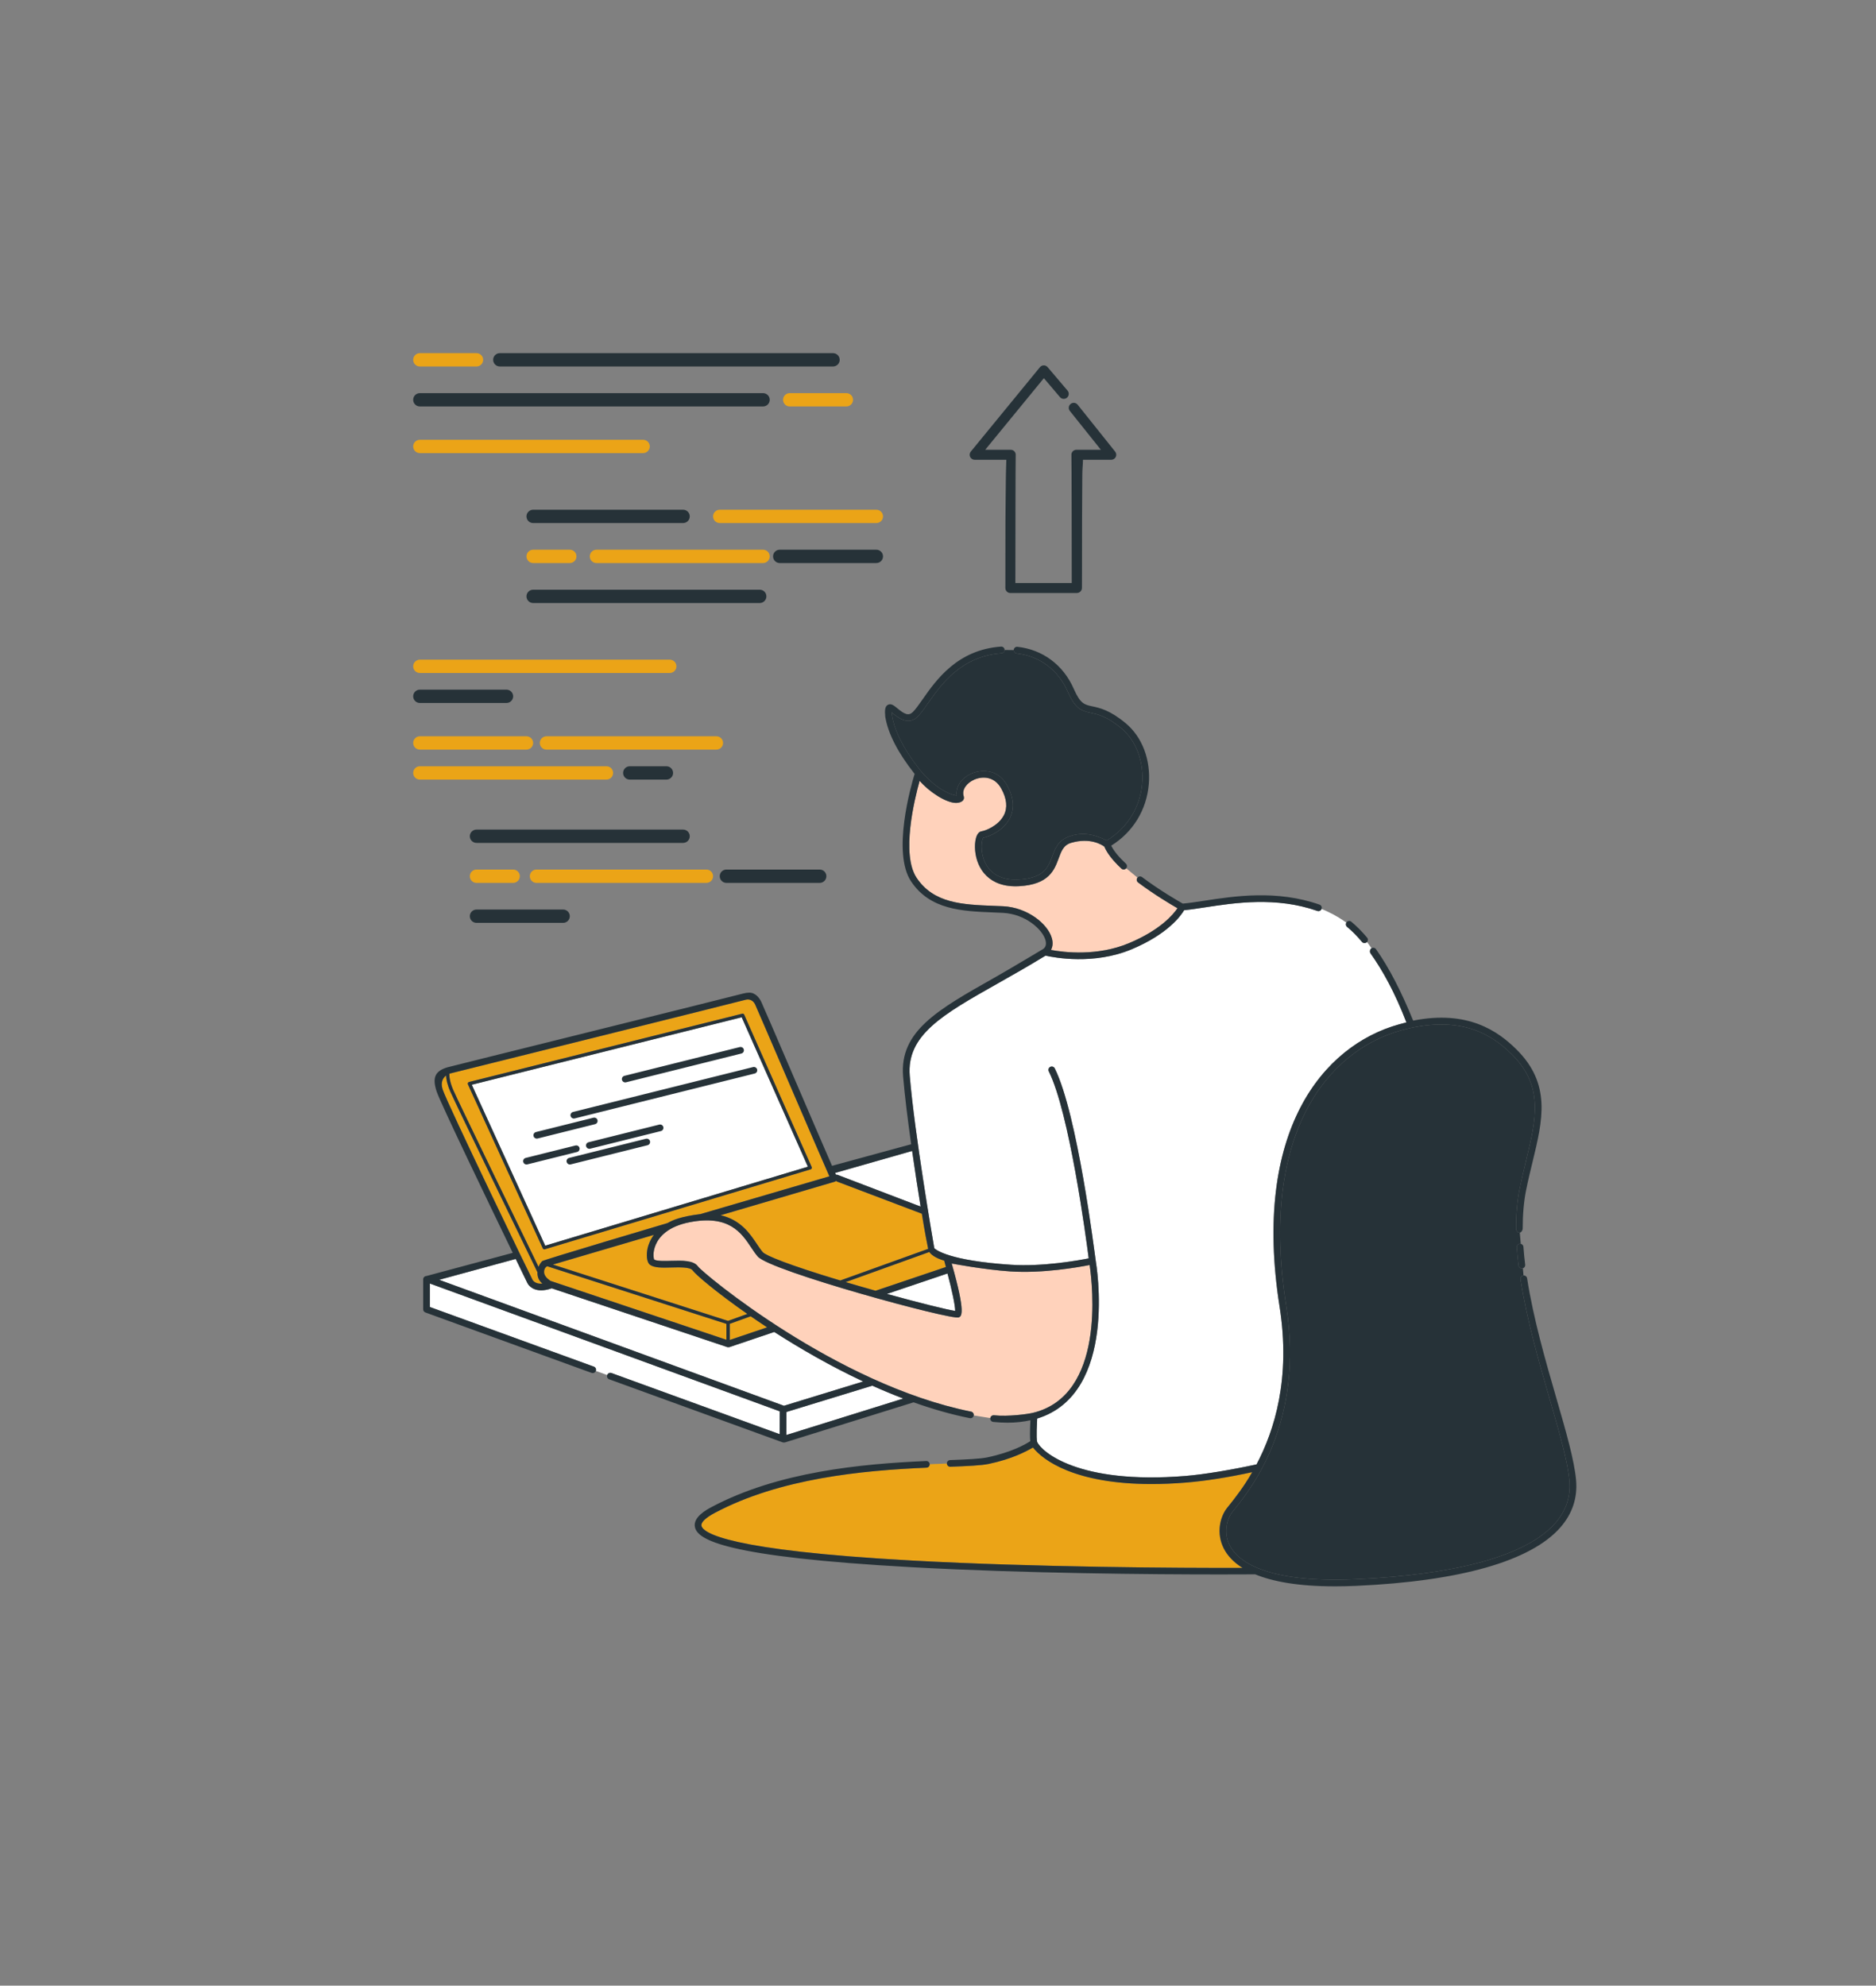 <svg width="563" height="596" viewBox="0 0 563 596" fill="none" xmlns="http://www.w3.org/2000/svg">
    <rect x="0" y="0" width="563" height="596" fill="#808080" stroke="none"/>
    <path d="M369.067 463.912C366.993 459.876 368.36 455.713 369.786 453.899L370.442 453.076C375.644 446.557 391.477 426.726 385.988 391.852C377.88 340.346 398.411 315.447 420.329 309.312C438.576 304.203 448.075 310.908 453.631 316.383C463.403 326.013 461.01 335.894 457.98 348.364C457.313 351.11 456.623 354.012 456.02 357.01C455.317 360.51 454.964 364.543 454.972 368.751C454.973 369.303 455.42 369.998 455.972 369.998C455.973 369.998 455.973 369.998 455.974 369.998C456.017 369.998 456.058 369.986 456.1 369.978L456.393 373.363C456.305 373.345 456.218 373.323 456.123 373.332C455.572 373.371 455.157 373.85 455.197 374.4C455.321 376.148 455.501 377.979 455.731 379.841C455.793 380.348 456.224 380.719 456.722 380.719C456.763 380.719 456.804 380.717 456.845 380.711C456.909 380.703 456.963 380.671 457.024 380.651L457.214 382.85C457.191 382.851 457.168 382.842 457.145 382.846C456.599 382.932 456.226 383.443 456.311 383.989C458.241 396.339 461.905 409.003 465.137 420.177C468.018 430.136 470.506 438.738 471.003 444.52C471.408 449.233 469.978 453.488 466.751 457.166C458.302 466.799 437.624 472.62 406.954 473.999C379.144 475.252 371.281 468.217 369.067 463.912Z" fill="#263238"/>
    <path d="M300.459 236.653C302.154 239.704 302.43 242.404 301.275 244.678C299.627 247.925 295.614 249.385 294.626 249.508C292.93 249.72 292.412 252.669 292.648 255.32C293.136 260.798 296.847 266.481 305.803 265.999C314.816 265.516 316.425 261.141 317.719 257.625C318.541 255.393 319.19 253.629 321.524 252.962C327.168 251.349 330.622 253.528 331.419 254.118C332.225 256.07 333.944 258.286 336.533 260.71C336.936 261.087 337.569 261.066 337.946 260.664C337.961 260.649 337.964 260.629 337.977 260.613L341.376 263.436C341.365 263.449 341.35 263.454 341.34 263.468C341.008 263.909 341.096 264.536 341.537 264.869C346.283 268.444 351.349 271.455 353.365 272.616C352.143 274.438 348.284 279.122 338.863 283.079C329.268 287.107 319.274 285.864 315.397 285.137L315.404 285.134C315.935 284.157 316.04 282.958 315.678 281.648C314.476 277.286 308.31 272.377 301.049 272.014C300.085 271.966 299.114 271.937 298.141 271.898C288.926 271.528 280.222 271.2 275.081 263.489C270.39 256.451 274.422 239.964 275.985 234.369C278.938 237.788 283.983 241.002 286.905 241.002C286.905 241.002 286.907 241.002 286.908 241.002C288.169 241.002 289.655 240.408 289.2 238.944C288.563 236.894 290.3 234.917 292.381 234.013C294.839 232.945 298.428 232.996 300.459 236.653ZM206.942 366.857C200.352 368.148 197.767 371.277 196.759 373.675C195.831 375.883 196.133 377.662 196.327 378.07C197.168 378.563 199.437 378.501 201.448 378.445C204.752 378.353 208.162 378.259 209.486 380.146C210.82 382.047 250.851 415.56 291.428 423.706C291.956 423.811 292.295 424.316 292.212 424.844L297.209 425.643C297.292 425.124 297.749 424.761 298.289 424.804C302.606 425.247 308.345 424.468 310.038 424.056C331.722 418.779 327.912 385.845 327.011 379.692C323.672 380.356 312.984 382.262 303.245 381.62C295.299 381.093 285.872 379.303 285.614 379.239C289.937 394.438 288.516 395.069 287.741 395.414C285.617 396.346 231.215 381.501 227.416 377.158C226.745 376.391 226.119 375.455 225.456 374.464C222.498 370.04 218.815 364.531 206.942 366.857Z" fill="#FFD2BB"/>
    <path d="M147.999 331.526C147.551 331.526 147.143 331.222 147.03 330.768C146.896 330.232 147.222 329.689 147.758 329.555L163.884 325.532C164.42 325.405 164.963 325.725 165.096 326.261C165.23 326.797 164.904 327.34 164.368 327.474L148.242 331.497C148.161 331.517 148.08 331.526 147.999 331.526ZM149.242 334.497L181.282 326.503C181.818 326.369 182.144 325.826 182.01 325.29C181.877 324.755 181.334 324.434 180.798 324.561L148.758 332.555C148.222 332.689 147.896 333.232 148.03 333.768C148.143 334.222 148.551 334.526 148.999 334.526C149.08 334.526 149.161 334.517 149.242 334.497ZM162.573 334.67L224.492 319.221C225.028 319.087 225.354 318.544 225.22 318.008C225.087 317.473 224.543 317.153 224.008 317.279L162.089 332.728C161.553 332.862 161.227 333.405 161.361 333.941C161.474 334.395 161.882 334.699 162.33 334.699C162.411 334.699 162.492 334.69 162.573 334.67ZM152.234 340.499L168.234 336.647C168.771 336.517 169.102 335.977 168.972 335.44C168.843 334.903 168.302 334.575 167.766 334.702L151.766 338.555C151.229 338.685 150.898 339.225 151.028 339.762C151.138 340.22 151.548 340.528 151.999 340.528C152.077 340.526 152.155 340.518 152.234 340.499ZM182.075 336.553L202.875 331.363C203.411 331.229 203.737 330.686 203.603 330.15C203.47 329.615 202.926 329.296 202.391 329.421L181.591 334.611C181.055 334.745 180.729 335.288 180.863 335.824C180.976 336.278 181.384 336.582 181.832 336.582C181.913 336.582 181.994 336.572 182.075 336.553ZM197.694 342.903L213.96 338.844C214.496 338.71 214.822 338.167 214.688 337.631C214.555 337.096 214.012 336.775 213.476 336.902L197.21 340.961C196.674 341.095 196.348 341.638 196.482 342.174C196.595 342.628 197.003 342.932 197.451 342.932C197.532 342.933 197.613 342.923 197.694 342.903ZM202.874 338.36L218.358 334.497C218.894 334.363 219.22 333.82 219.086 333.284C218.953 332.749 218.412 332.429 217.874 332.555L202.39 336.418C201.854 336.552 201.528 337.095 201.662 337.631C201.775 338.085 202.183 338.389 202.631 338.389C202.712 338.39 202.793 338.38 202.874 338.36ZM160.242 355.497L171.266 352.746C171.802 352.612 172.128 352.069 171.994 351.533C171.861 350.998 171.32 350.679 170.782 350.804L159.758 353.555C159.222 353.689 158.896 354.232 159.03 354.768C159.143 355.222 159.551 355.526 159.999 355.526C160.08 355.526 160.161 355.517 160.242 355.497ZM252 108C252 106.896 251.104 106 250 106H150C148.895 106 148 106.896 148 108C148 109.104 148.895 110 150 110H250C251.104 110 252 109.104 252 108ZM231 120C231 118.896 230.104 118 229 118H126C124.896 118 124 118.896 124 120C124 121.104 124.896 122 126 122H229C230.104 122 231 121.104 231 120ZM207 155C207 153.895 206.104 153 205 153H160C158.895 153 158 153.895 158 155C158 156.105 158.895 157 160 157H205C206.104 157 207 156.105 207 155ZM265 167C265 165.895 264.104 165 263 165H234C232.895 165 232 165.895 232 167C232 168.105 232.895 169 234 169H263C264.104 169 265 168.105 265 167ZM230 179C230 177.895 229.104 177 228 177H160C158.895 177 158 177.895 158 179C158 180.105 158.895 181 160 181H228C229.104 181 230 180.105 230 179ZM154 209C154 207.895 153.104 207 152 207H126C124.896 207 124 207.895 124 209C124 210.105 124.896 211 126 211H152C153.104 211 154 210.105 154 209ZM202 232C202 230.895 201.104 230 200 230H189C187.895 230 187 230.895 187 232C187 233.105 187.895 234 189 234H200C201.104 234 202 233.105 202 232ZM207 251C207 249.895 206.104 249 205 249H143C141.895 249 141 249.895 141 251C141 252.105 141.895 253 143 253H205C206.104 253 207 252.105 207 251ZM248 263C248 261.896 247.104 261 246 261H218C216.895 261 216 261.896 216 263C216 264.104 216.895 265 218 265H246C247.104 265 248 264.104 248 263ZM171 275C171 273.896 170.104 273 169 273H143C141.895 273 141 273.896 141 275C141 276.104 141.895 277 143 277H169C170.104 277 171 276.104 171 275ZM301.473 195.091L304.237 195.126C304.231 195.634 304.596 196.076 305.112 196.133C311.984 196.893 317.561 201.059 320.414 207.564C322.685 212.739 324.461 213.347 327.405 213.976C329.536 214.431 332.187 214.997 336.526 218.6C340.948 222.272 343.34 228.653 342.768 235.251C342.151 242.383 338.291 248.536 332.188 252.257C330.182 251.455 326.219 249.156 320.922 251.039C317.676 252.192 316.712 254.501 315.817 256.935C314.557 260.357 313.381 263.59 305.683 264.002C299.436 264.328 296.735 261.334 295.566 258.757C294.091 255.505 294.601 252.157 295.065 251.463C296.723 251.164 301.118 249.404 303.057 245.584C304.531 242.682 304.245 239.351 302.207 235.682C299.697 231.164 295.062 230.667 291.585 232.178C288.49 233.523 286.718 236.227 287.123 238.821C281 237.688 275.781 230.713 275.781 230.713C271.185 224.812 268.031 218.782 267.59 213.792C269.219 215.283 272.523 217.862 275.306 215.188C276.276 214.257 277.295 212.803 278.475 211.12C282.426 205.482 288.398 196.962 300.558 196.078C301.08 196.038 301.465 195.604 301.473 195.091Z" fill="#263238"/>
    <path d="M136.082 327.298C137.724 331.021 157.112 370.966 161.615 380.239C162.018 379.236 162.661 378.594 162.693 378.547C162.937 378.188 200.326 367.111 200.326 367.111C201.944 366.19 204.25 365.156 210.241 364.407L248.899 353.079C248.853 352.97 248.803 352.857 248.752 352.742C246.25 347.135 226.822 301.828 226.578 301.394C225.547 299.562 224.006 300.013 223.571 300.131C219.978 301.11 140.132 320.951 134.863 322.261C134.823 323.133 134.97 324.775 136.082 327.298ZM140.424 325.033C140.488 324.899 140.609 324.801 140.754 324.764L222.754 304.265C222.991 304.205 223.234 304.326 223.332 304.546L243.6 350.303C243.658 350.434 243.657 350.583 243.597 350.714C243.537 350.844 243.424 350.943 243.287 350.984L163.495 374.978C163.447 374.993 163.399 375 163.351 375C163.16 375 162.979 374.89 162.896 374.708L140.42 325.458C140.358 325.322 140.36 325.167 140.424 325.033ZM133.863 322.822C133.909 323.9 134.202 325.512 135.168 327.702C136.904 331.637 158.313 375.728 161.302 381.882C161.173 384.094 162.598 385.095 162.785 385.269C160.938 385.485 160.079 384.547 159.863 384.232C159.531 383.748 134.31 331.407 132.848 327.019C132.093 324.758 133.037 323.474 133.863 322.822ZM210.52 457.995C210.269 457.001 211.708 455.589 214.47 454.12C234.096 443.682 258.759 441.373 278.052 440.526C278.602 440.502 279.028 440.038 279.007 439.488L284.165 439.286C284.188 439.838 284.661 440.291 285.202 440.246C290.518 440.047 294.491 439.869 296.742 439.394C303.863 437.895 308.001 435.617 310.001 434.482V434.475C313.001 438.269 322.512 445.438 345.591 445.438C348.787 445.438 352.219 445.3 355.933 444.997C361.769 444.521 368.446 443.466 375.807 441.87C373.122 446.517 370.484 449.818 368.884 451.823L368.217 452.66C366.127 455.319 364.945 460.261 367.291 464.825C368.29 466.767 370.009 468.805 372.889 470.609C354.061 470.651 310.597 470.429 273.83 468.409C218.292 465.359 211.054 460.11 210.52 457.995ZM224.283 394.386L218.491 396.472L165.927 379.567L196.231 370.654C195.055 372.24 194.548 373.761 194.34 374.722C193.931 376.614 194.055 378.912 195.086 379.648C196.4 380.587 198.765 380.524 201.503 380.446C203.884 380.381 207.143 380.292 207.849 381.297C208.738 382.565 214.9 387.838 224.283 394.386ZM163.292 381.968C163.172 380.5 164.222 380.068 164.222 380.068L218 397.364V402.139L165.172 384.446C164.003 383.644 163.361 382.811 163.292 381.968ZM219 402.2V397.351L225.291 395.086C226.86 396.169 228.506 397.281 230.235 398.416L230.218 398.41L219 402.2ZM253.788 384.827L278.896 375.788C279.334 376.439 280.471 377.533 283.375 378.393C283.559 379.028 283.697 379.674 283.877 380.323L283.837 380.309L262.765 387.422C261.21 386.984 259.623 386.533 258.025 386.07C256.546 385.642 255.14 385.228 253.788 384.827ZM250.514 354.69C250.682 354.64 250.821 354.537 250.94 354.414L251.037 354.589L276.654 364.3C277.496 369.645 278.303 373.645 278.551 374.851L252.174 384.346C236.48 379.631 229.797 376.841 228.923 375.843C228.338 375.173 227.745 374.29 227.12 373.354C225.064 370.28 222.262 366.114 216.256 364.766L250.514 354.69ZM143 110H126C124.896 110 124 109.104 124 108C124 106.896 124.896 106 126 106H143C144.104 106 145 106.896 145 108C145 109.104 144.104 110 143 110ZM254 122H237C235.895 122 235 121.104 235 120C235 118.896 235.895 118 237 118H254C255.104 118 256 118.896 256 120C256 121.104 255.104 122 254 122ZM193 136H126C124.896 136 124 135.105 124 134C124 132.895 124.896 132 126 132H193C194.104 132 195 132.895 195 134C195 135.105 194.104 136 193 136ZM263 157H216C214.895 157 214 156.105 214 155C214 153.895 214.895 153 216 153H263C264.104 153 265 153.895 265 155C265 156.105 264.104 157 263 157ZM229 169H179C177.895 169 177 168.105 177 167C177 165.895 177.895 165 179 165H229C230.104 165 231 165.895 231 167C231 168.105 230.104 169 229 169ZM171 169H160C158.895 169 158 168.105 158 167C158 165.895 158.895 165 160 165H171C172.104 165 173 165.895 173 167C173 168.105 172.104 169 171 169ZM201 202H126C124.896 202 124 201.105 124 200C124 198.895 124.896 198 126 198H201C202.104 198 203 198.895 203 200C203 201.105 202.104 202 201 202ZM215 225H164C162.895 225 162 224.105 162 223C162 221.895 162.895 221 164 221H215C216.104 221 217 221.895 217 223C217 224.105 216.104 225 215 225ZM158 225H126C124.896 225 124 224.105 124 223C124 221.895 124.896 221 126 221H158C159.104 221 160 221.895 160 223C160 224.105 159.104 225 158 225ZM182 234H126C124.896 234 124 233.105 124 232C124 230.895 124.896 230 126 230H182C183.104 230 184 230.895 184 232C184 233.105 183.104 234 182 234ZM212 265H161C159.895 265 159 264.104 159 263C159 261.896 159.895 261 161 261H212C213.104 261 214 261.896 214 263C214 264.104 213.104 265 212 265ZM154 265H143C141.895 265 141 264.104 141 263C141 261.896 141.895 261 143 261H154C155.104 261 156 261.896 156 263C156 264.104 155.104 265 154 265Z" fill="#EBA417"/>
    <path d="M141.58 325.589L163.625 373.896L242.456 350.191L222.588 305.338L141.58 325.589ZM261.792 415.915L236.013 423.812L235.989 430.722L271.087 419.778C267.948 418.583 264.843 417.287 261.792 415.915ZM182.226 412.719C182.415 412.199 182.991 411.935 183.508 412.121L233.99 430.477L234.014 423.613L129 385.247V392.3L178.218 410.198C178.737 410.386 179.005 410.96 178.816 411.479L182.226 412.719ZM259.054 414.655C249.272 410.068 240.14 404.793 232.362 399.798L218.913 404.34C218.809 404.375 218.379 404.375 218.276 404.341L165.588 386.696L165.305 386.787C164.262 387.122 163.287 387.293 162.409 387.293C159.261 387.292 158.291 385.16 158.251 385.069C158.029 384.612 156.71 381.897 154.765 377.879L131.794 384.14L235.279 421.948L259.054 414.655ZM266.18 388.376C276.133 391.123 284.359 393.148 286.646 393.476C286.681 391.862 285.652 387.138 284.352 382.239L266.18 388.376ZM250.635 352.058C250.717 352.246 250.795 352.428 250.866 352.603C251.04 352.582 251.193 352.575 251.258 352.599L276.28 362.157C275.491 357.24 274.585 351.4 273.734 345.466L250.635 352.058ZM396.605 272.824C398.036 273.394 400.937 274.697 404.053 276.929C403.811 277.344 403.878 277.879 404.26 278.196C405.764 279.442 407.271 280.961 408.74 282.712C408.937 282.947 409.22 283.069 409.507 283.069C409.734 283.069 409.961 282.992 410.149 282.835C410.182 282.808 410.198 282.77 410.226 282.739C410.704 283.342 411.165 283.974 411.602 284.639C411.585 284.649 411.566 284.651 411.55 284.662C411.1 284.981 410.992 285.72 411.312 286.171C415.01 291.394 418.594 297.876 422.068 306.875C422.068 306.875 420.589 307.262 419.79 307.485C397.044 313.851 375.7 339.411 384.012 392.212C387.403 413.75 382.459 429.359 377.092 439.549C369.616 441.167 361.461 442.553 355.752 443.018C323.485 445.66 312.446 435.616 311.257 432.789C311.18 432.582 310.959 431.469 311.262 425.786C335.665 418.311 328.978 379.389 328.822 378.345C328.498 376.182 323.36 334.358 316.536 320.679C316.289 320.185 315.688 319.981 315.194 320.23C314.7 320.476 314.499 321.077 314.746 321.571C320.907 333.921 325.913 371.376 326.725 377.707C323.611 378.323 312.873 380.256 303.377 379.624C284.865 378.397 280.904 375.163 280.381 374.651C279.852 371.593 274.453 340.16 273.022 322.935C272.004 310.683 282.894 304.531 299.377 295.219C303.727 292.763 308.643 289.985 313.772 286.843C316.414 287.44 328.284 289.689 339.637 284.922C350.438 280.386 354.357 274.914 355.37 273.2C357.195 273.029 359.268 272.712 361.636 272.349C370.634 270.973 382.954 269.088 395.341 273.42C395.857 273.601 396.416 273.332 396.605 272.824Z" fill="white"/>
    <path d="M404.261 278.196C403.836 277.843 403.778 277.213 404.13 276.788C404.482 276.364 405.111 276.303 405.537 276.656C407.133 277.979 408.727 279.584 410.272 281.426C410.627 281.849 410.573 282.48 410.149 282.835C409.961 282.992 409.734 283.069 409.507 283.069C409.221 283.069 408.938 282.948 408.74 282.712C407.271 280.961 405.765 279.441 404.261 278.196ZM222.008 314.279L187.383 322.919C186.847 323.053 186.521 323.596 186.655 324.132C186.768 324.586 187.176 324.89 187.624 324.89C187.705 324.89 187.786 324.88 187.867 324.861L222.492 316.221C223.028 316.086 223.354 315.544 223.22 315.008C223.087 314.472 222.543 314.147 222.008 314.279ZM468.256 458.488C459.439 468.54 438.273 474.595 407.045 475.999C404.786 476.101 402.647 476.148 400.626 476.149C389.474 476.149 381.869 474.675 376.697 472.545C374.192 472.56 370.598 472.573 366.132 472.573C345.885 472.573 307.872 472.282 273.718 470.406C217.247 467.303 209.497 462.116 208.58 458.484C207.801 455.4 212.113 453.106 213.53 452.353C233.51 441.727 258.46 439.382 277.964 438.527C278.5 438.487 278.982 438.929 279.007 439.482C279.031 440.034 278.604 440.501 278.052 440.525C258.758 441.372 234.095 443.681 214.47 454.119C211.709 455.588 210.269 457 210.52 457.994C211.054 460.109 218.292 465.358 273.829 468.409C310.596 470.43 354.06 470.651 372.888 470.609C370.008 468.805 368.289 466.767 367.29 464.825C364.943 460.26 366.126 455.319 368.216 452.66L368.883 451.823C370.483 449.818 373.121 446.516 375.806 441.87C368.445 443.466 361.768 444.52 355.932 444.997C352.218 445.3 348.787 445.438 345.59 445.438C322.511 445.438 313 438.269 310 434.475V434.482C308 435.617 303.862 437.895 296.741 439.394C294.49 439.869 290.517 440.046 285.201 440.246C284.659 440.291 284.185 439.837 284.164 439.284C284.143 438.732 284.574 438.268 285.126 438.248C290.343 438.052 294.198 437.879 296.294 437.438C303.659 435.888 307.837 433.467 309.195 432.576C309.086 431.608 309.058 429.817 309.233 426.297C307.1 426.769 304.824 427.024 302.382 427.024C300.997 427.024 299.564 426.948 298.083 426.796C297.534 426.739 297.134 426.248 297.19 425.699C297.246 425.149 297.727 424.761 298.287 424.805C302.604 425.248 308.343 424.469 310.036 424.057C331.72 418.78 327.91 385.846 327.009 379.693C323.67 380.357 312.982 382.263 303.243 381.621C295.297 381.094 285.87 379.304 285.612 379.24C289.935 394.439 288.514 395.07 287.739 395.415C285.615 396.347 231.213 381.502 227.414 377.159C226.743 376.392 226.117 375.456 225.454 374.465C222.497 370.041 218.814 364.532 206.941 366.858C200.351 368.149 197.766 371.278 196.758 373.676C195.83 375.884 196.132 377.663 196.326 378.071C197.167 378.564 199.436 378.502 201.447 378.446C204.751 378.354 208.161 378.26 209.485 380.147C210.819 382.048 250.85 415.561 291.427 423.707C291.969 423.815 292.32 424.343 292.211 424.885C292.103 425.425 291.576 425.778 291.034 425.668C285.409 424.539 279.749 422.901 274.172 420.916L235.546 432.955C235.45 432.985 235.019 432.979 234.908 432.939L182.824 414C182.305 413.811 182.037 413.238 182.226 412.719C182.415 412.199 182.991 411.935 183.508 412.121L233.99 430.477L234.014 423.613L129 385.247V392.3L178.218 410.198C178.737 410.386 179.005 410.96 178.816 411.479C178.628 411.999 178.053 412.266 177.534 412.077L127.657 393.939C127.262 393.795 126.999 393.42 126.999 392.999V383.999C126.999 383.453 127.437 383.009 127.982 382.999L153.878 376.045C146.464 360.715 132.184 331.048 131.051 327.649C129.623 323.366 130.625 321.467 134.258 320.362C135.097 320.106 219.455 299.186 223.07 298.201C223.676 298.036 224.251 297.974 224.778 297.952C226.687 297.874 227.919 299.562 228.458 300.696C229.454 302.794 245.266 339.775 249.7 349.926L273.449 343.452C272.421 336.142 271.506 328.84 271.029 323.099C269.905 309.57 281.238 303.167 298.394 293.476C302.722 291.031 312.432 285.224 312.946 284.916C313.848 284.373 314.093 283.408 313.751 282.17C312.892 279.048 307.837 274.341 300.951 273.996C299.993 273.948 299.028 273.91 298.062 273.871C288.752 273.497 279.124 273.112 273.419 264.552C267.65 255.899 273.412 235.789 274.481 232.286C269.447 225.915 266.492 220.163 265.667 215.117C265.49 213.192 265.569 212.025 266.471 211.549C267.423 211.048 268.309 211.782 269.337 212.631C271.429 214.358 272.648 214.963 273.922 213.741C274.751 212.945 275.718 211.565 276.838 209.967C281.007 204.019 287.307 195.031 300.415 194.078C300.967 194.045 301.444 194.452 301.485 195.003C301.524 195.554 301.11 196.033 300.559 196.073C288.398 196.957 282.427 205.477 278.476 211.115C277.296 212.799 276.276 214.253 275.307 215.183C272.524 217.857 269.22 215.278 267.591 213.787C268.033 218.778 271.186 224.807 275.782 230.708C275.782 230.708 281.001 237.684 287.124 238.816C286.719 236.222 288.491 233.518 291.586 232.173C295.064 230.662 299.698 231.159 302.208 235.677C304.245 239.345 304.531 242.676 303.058 245.579C301.12 249.399 296.724 251.159 295.066 251.458C294.602 252.153 294.092 255.5 295.567 258.752C296.736 261.329 299.437 264.323 305.684 263.997C313.382 263.584 314.558 260.352 315.818 256.93C316.713 254.496 317.677 252.188 320.923 251.034C326.22 249.152 330.183 251.45 332.189 252.252C338.292 248.531 342.152 242.378 342.769 235.246C343.34 228.648 340.949 222.267 336.527 218.595C332.188 214.992 329.537 214.426 327.406 213.971C324.462 213.342 322.685 212.734 320.415 207.559C317.562 201.055 311.985 196.888 305.113 196.128C304.564 196.067 304.168 195.573 304.228 195.024C304.289 194.475 304.796 194.082 305.332 194.14C312.934 194.981 319.099 199.579 322.246 206.755C324.215 211.244 325.421 211.502 327.823 212.015C330.045 212.49 333.087 213.139 337.803 217.057C342.796 221.203 345.397 228.068 344.761 235.419C344.093 243.135 339.994 249.791 333.484 253.826C334.257 255.402 335.739 257.221 337.901 259.245C338.304 259.623 338.325 260.255 337.947 260.659C337.57 261.061 336.937 261.082 336.534 260.705C333.945 258.281 332.225 256.064 331.42 254.113C330.623 253.524 327.169 251.344 321.525 252.957C319.191 253.624 318.543 255.388 317.72 257.62C316.426 261.136 314.817 265.511 305.804 265.994C296.848 266.476 293.137 260.792 292.649 255.315C292.413 252.665 292.931 249.715 294.627 249.503C295.615 249.379 299.628 247.92 301.276 244.673C302.43 242.4 302.155 239.699 300.46 236.648C298.429 232.991 294.84 232.94 292.383 234.007C290.303 234.911 288.566 236.887 289.202 238.938C289.657 240.402 288.171 240.996 286.91 240.996C286.909 240.996 286.907 240.996 286.907 240.996C283.984 240.996 278.939 237.782 275.987 234.363C274.424 239.958 270.391 256.445 275.083 263.483C280.224 271.194 288.928 271.523 298.143 271.892C299.117 271.931 300.087 271.959 301.051 272.008C308.312 272.371 314.478 277.281 315.68 281.642C316.041 282.953 315.937 284.152 315.406 285.128L315.399 285.131C319.276 285.858 329.27 287.102 338.865 283.073C348.286 279.116 352.145 274.432 353.367 272.61C351.351 271.449 346.285 268.438 341.539 264.863C341.098 264.53 341.01 263.903 341.342 263.462C341.673 263.021 342.302 262.932 342.742 263.265C348.025 267.245 353.702 270.506 354.967 271.22C356.786 271.061 358.899 270.742 361.336 270.369C370.541 268.96 383.146 267.03 396.004 271.529C396.525 271.711 396.8 272.282 396.618 272.803C396.435 273.324 395.866 273.6 395.344 273.417C382.957 269.085 370.637 270.971 361.639 272.346C359.272 272.708 357.199 273.026 355.373 273.197C354.359 274.911 350.44 280.383 339.64 284.919C328.286 289.687 316.416 287.437 313.775 286.84C308.645 289.983 303.729 292.76 299.38 295.216C282.897 304.528 272.007 310.68 273.025 322.932C274.456 340.157 279.855 371.59 280.384 374.648C280.907 375.16 284.868 378.393 303.38 379.621C312.875 380.253 323.613 378.32 326.728 377.704C325.916 371.373 320.91 333.918 314.749 321.568C314.502 321.074 314.703 320.473 315.197 320.227C315.691 319.978 316.292 320.182 316.539 320.676C323.363 334.355 328.501 376.179 328.825 378.342C328.981 379.387 335.669 418.309 311.265 425.783C310.962 431.466 311.183 432.579 311.26 432.786C312.449 435.612 323.489 445.656 355.755 443.015C361.464 442.55 369.619 441.164 377.095 439.546C382.462 429.356 387.405 413.747 384.015 392.209C375.704 339.407 397.047 313.848 419.793 307.482C420.592 307.258 422.071 306.872 422.071 306.872C418.597 297.872 415.013 291.391 411.315 286.168C410.996 285.717 411.103 284.978 411.553 284.659C412.005 284.339 412.628 284.447 412.948 284.897C416.779 290.308 420.528 297.53 424.097 306.342C440.572 303.083 449.585 309.551 455.037 314.924C465.616 325.35 462.979 336.203 459.925 348.771C459.263 351.499 458.577 354.319 457.983 357.279C457.305 360.648 456.966 364.672 456.974 368.746C456.975 369.299 456.529 369.997 455.976 369.997C455.975 369.997 455.975 369.997 455.974 369.997C455.422 369.997 454.975 369.302 454.974 368.75C454.966 364.542 455.319 360.509 456.022 357.009C456.625 354.011 457.315 351.109 457.982 348.363C461.012 335.892 463.406 326.011 453.633 316.382C448.077 310.906 438.578 304.201 420.331 309.311C398.413 315.446 377.882 340.345 385.99 391.851C391.479 426.725 375.646 446.556 370.444 453.075L369.788 453.898C368.362 455.711 366.995 459.875 369.069 463.911C371.283 468.216 379.145 475.251 406.957 474.001C437.627 472.622 458.305 466.801 466.754 457.168C469.98 453.489 471.411 449.234 471.006 444.522C470.509 438.74 468.021 430.138 465.14 420.179C461.908 409.005 458.243 396.341 456.314 383.991C456.229 383.445 456.602 382.934 457.148 382.848C457.694 382.768 458.206 383.137 458.291 383.682C460.201 395.907 463.846 408.506 467.062 419.622C469.972 429.683 472.486 438.371 473 444.349C473.45 449.628 471.855 454.384 468.256 458.488ZM250.635 352.058C250.717 352.246 250.795 352.428 250.866 352.603C251.04 352.582 251.193 352.575 251.258 352.599L276.28 362.157C275.491 357.24 274.585 351.4 273.734 345.466L250.635 352.058ZM159.862 384.231C160.078 384.546 160.938 385.484 162.784 385.268C162.598 385.094 161.172 384.093 161.301 381.881C158.312 375.728 136.903 331.636 135.167 327.701C134.201 325.512 133.909 323.899 133.862 322.821C133.036 323.472 132.092 324.757 132.846 327.017C134.309 331.406 159.53 383.747 159.862 384.231ZM261.792 415.915L236.013 423.812L235.989 430.722L271.087 419.778C267.948 418.583 264.843 417.287 261.792 415.915ZM232.362 399.798L218.913 404.34C218.809 404.375 218.379 404.375 218.276 404.341L165.588 386.696L165.305 386.787C164.262 387.122 163.287 387.293 162.409 387.293C159.261 387.292 158.291 385.16 158.251 385.069C158.029 384.612 156.71 381.897 154.765 377.879L131.794 384.14L235.279 421.948L259.053 414.657C249.272 410.068 240.139 404.793 232.362 399.798ZM165.172 384.446L218 402.14V397.365L164.222 380.068C164.222 380.068 163.172 380.501 163.292 381.968C163.361 382.811 164.003 383.644 165.172 384.446ZM225.291 395.087L219 397.352V402.201L230.218 398.412L230.235 398.418C228.506 397.282 226.86 396.17 225.291 395.087ZM196.231 370.653L165.927 379.566L218.491 396.471L224.283 394.385C214.9 387.837 208.738 382.564 207.848 381.295C207.142 380.29 203.884 380.379 201.502 380.444C198.764 380.522 196.399 380.586 195.085 379.646C194.054 378.911 193.93 376.612 194.339 374.72C194.548 373.761 195.055 372.239 196.231 370.653ZM248.899 353.079C248.853 352.97 248.803 352.857 248.752 352.742C246.25 347.135 226.822 301.828 226.578 301.394C225.547 299.562 224.006 300.013 223.571 300.131C219.978 301.11 140.132 320.951 134.863 322.261C134.823 323.132 134.97 324.775 136.083 327.297C137.725 331.02 157.113 370.965 161.616 380.238C162.019 379.235 162.662 378.593 162.694 378.546C162.938 378.187 200.327 367.11 200.327 367.11C201.945 366.189 204.251 365.155 210.242 364.406L248.899 353.079ZM252.173 384.345L278.55 374.85C278.303 373.644 277.496 369.644 276.653 364.299L251.036 354.588L250.939 354.413C250.82 354.536 250.681 354.64 250.513 354.689L216.255 364.764C222.261 366.112 225.063 370.278 227.119 373.352C227.744 374.289 228.336 375.171 228.922 375.841C229.796 376.84 236.479 379.63 252.173 384.345ZM262.766 387.422L283.838 380.309L283.878 380.323C283.698 379.675 283.561 379.028 283.376 378.393C280.471 377.534 279.335 376.44 278.897 375.788L253.789 384.827C255.141 385.228 256.548 385.642 258.027 386.07C259.624 386.533 261.211 386.984 262.766 387.422ZM284.352 382.238L266.179 388.376C276.132 391.123 284.358 393.148 286.645 393.476C286.681 391.861 285.652 387.138 284.352 382.238ZM171.234 334.977C171.347 335.431 171.755 335.735 172.203 335.735C172.284 335.735 172.365 335.725 172.446 335.706L226.492 322.222C227.028 322.088 227.354 321.545 227.22 321.009C227.087 320.474 226.543 320.154 226.008 320.28L171.962 333.764C171.426 333.897 171.1 334.44 171.234 334.977ZM243.6 350.304C243.658 350.435 243.657 350.584 243.597 350.715C243.537 350.845 243.424 350.944 243.287 350.985L163.495 374.979C163.447 374.994 163.399 375.001 163.351 375.001C163.16 375.001 162.979 374.891 162.896 374.709L140.42 325.459C140.359 325.323 140.36 325.168 140.424 325.034C140.488 324.9 140.609 324.802 140.754 324.765L222.754 304.266C222.991 304.206 223.234 304.327 223.332 304.547L243.6 350.304ZM242.456 350.19L222.588 305.337L141.579 325.589L163.624 373.896L242.456 350.19ZM456.123 373.334C455.572 373.373 455.157 373.852 455.197 374.402C455.321 376.15 455.501 377.981 455.731 379.843C455.793 380.35 456.224 380.721 456.722 380.721C456.763 380.721 456.804 380.719 456.845 380.713C457.394 380.646 457.783 380.147 457.715 379.599C457.489 377.77 457.314 375.973 457.191 374.259C457.152 373.71 456.685 373.283 456.123 373.334ZM161.085 341.759C161.165 341.759 161.247 341.749 161.328 341.73L178.585 337.424C179.121 337.29 179.447 336.747 179.313 336.211C179.18 335.676 178.636 335.357 178.101 335.482L160.844 339.788C160.308 339.922 159.982 340.465 160.116 341.001C160.229 341.455 160.637 341.759 161.085 341.759ZM173.919 344.555C173.786 344.02 173.242 343.699 172.707 343.827L157.758 347.556C157.222 347.69 156.896 348.233 157.03 348.769C157.143 349.223 157.551 349.527 157.999 349.527C158.08 349.527 158.161 349.517 158.242 349.498L173.191 345.769C173.727 345.634 174.053 345.091 173.919 344.555ZM193.857 341.799L170.782 347.557C170.246 347.691 169.92 348.234 170.054 348.77C170.167 349.224 170.575 349.528 171.023 349.528C171.104 349.528 171.185 349.518 171.266 349.499L194.341 343.741C194.877 343.607 195.203 343.064 195.069 342.528C194.936 341.992 194.395 341.673 193.857 341.799ZM197.857 337.551L176.619 342.85C176.083 342.984 175.757 343.527 175.891 344.063C176.004 344.517 176.412 344.821 176.86 344.821C176.941 344.821 177.022 344.811 177.103 344.792L198.341 339.493C198.877 339.359 199.203 338.816 199.069 338.28C198.936 337.744 198.395 337.423 197.857 337.551ZM292.5 138H302C302 138.068 302 138.137 302 138.208C302 139.303 301.882 140.868 301.875 142.745C301.861 146.496 301.748 151.496 301.739 156.498C301.721 166.498 301.714 176.499 301.714 176.499C301.714 176.897 301.871 177.279 302.152 177.56C302.434 177.842 302.815 178 303.214 178H323.141C323.539 178 323.948 177.842 324.23 177.56C324.511 177.279 324.696 176.897 324.696 176.499C324.696 176.499 324.744 166.498 324.727 156.498C324.718 151.497 324.817 146.495 324.803 142.745C324.795 140.868 325 139.303 325 138.208C325 138.138 325 138.068 325 138H333.5C334.076 138 334.602 137.669 334.852 137.15C335.102 136.63 335.032 136.013 334.672 135.563L323.415 121.477C322.899 120.831 321.954 120.726 321.307 121.242C320.66 121.759 320.554 122.703 321.072 123.35L330.382 135H323.034C322.206 135 321.534 135.671 321.534 136.5C321.534 136.552 321.537 136.604 321.542 136.654C321.598 138.162 321.631 163.493 321.641 175H304.716C304.727 163.493 304.761 138.162 304.817 136.654C304.822 136.604 304.825 136.552 304.825 136.5C304.825 135.671 304.153 135 303.325 135H295.669L313.272 113.509L318.095 119.188C318.631 119.819 319.576 119.897 320.209 119.36C320.841 118.823 320.918 117.877 320.382 117.245L314.395 110.195C314.107 109.856 313.71 109.665 313.238 109.666C312.794 109.67 312.373 109.871 312.091 110.215L291.341 135.548C290.974 135.997 290.898 136.617 291.146 137.141C291.393 137.666 291.92 138 292.5 138Z" fill="#263238"/>
</svg>
